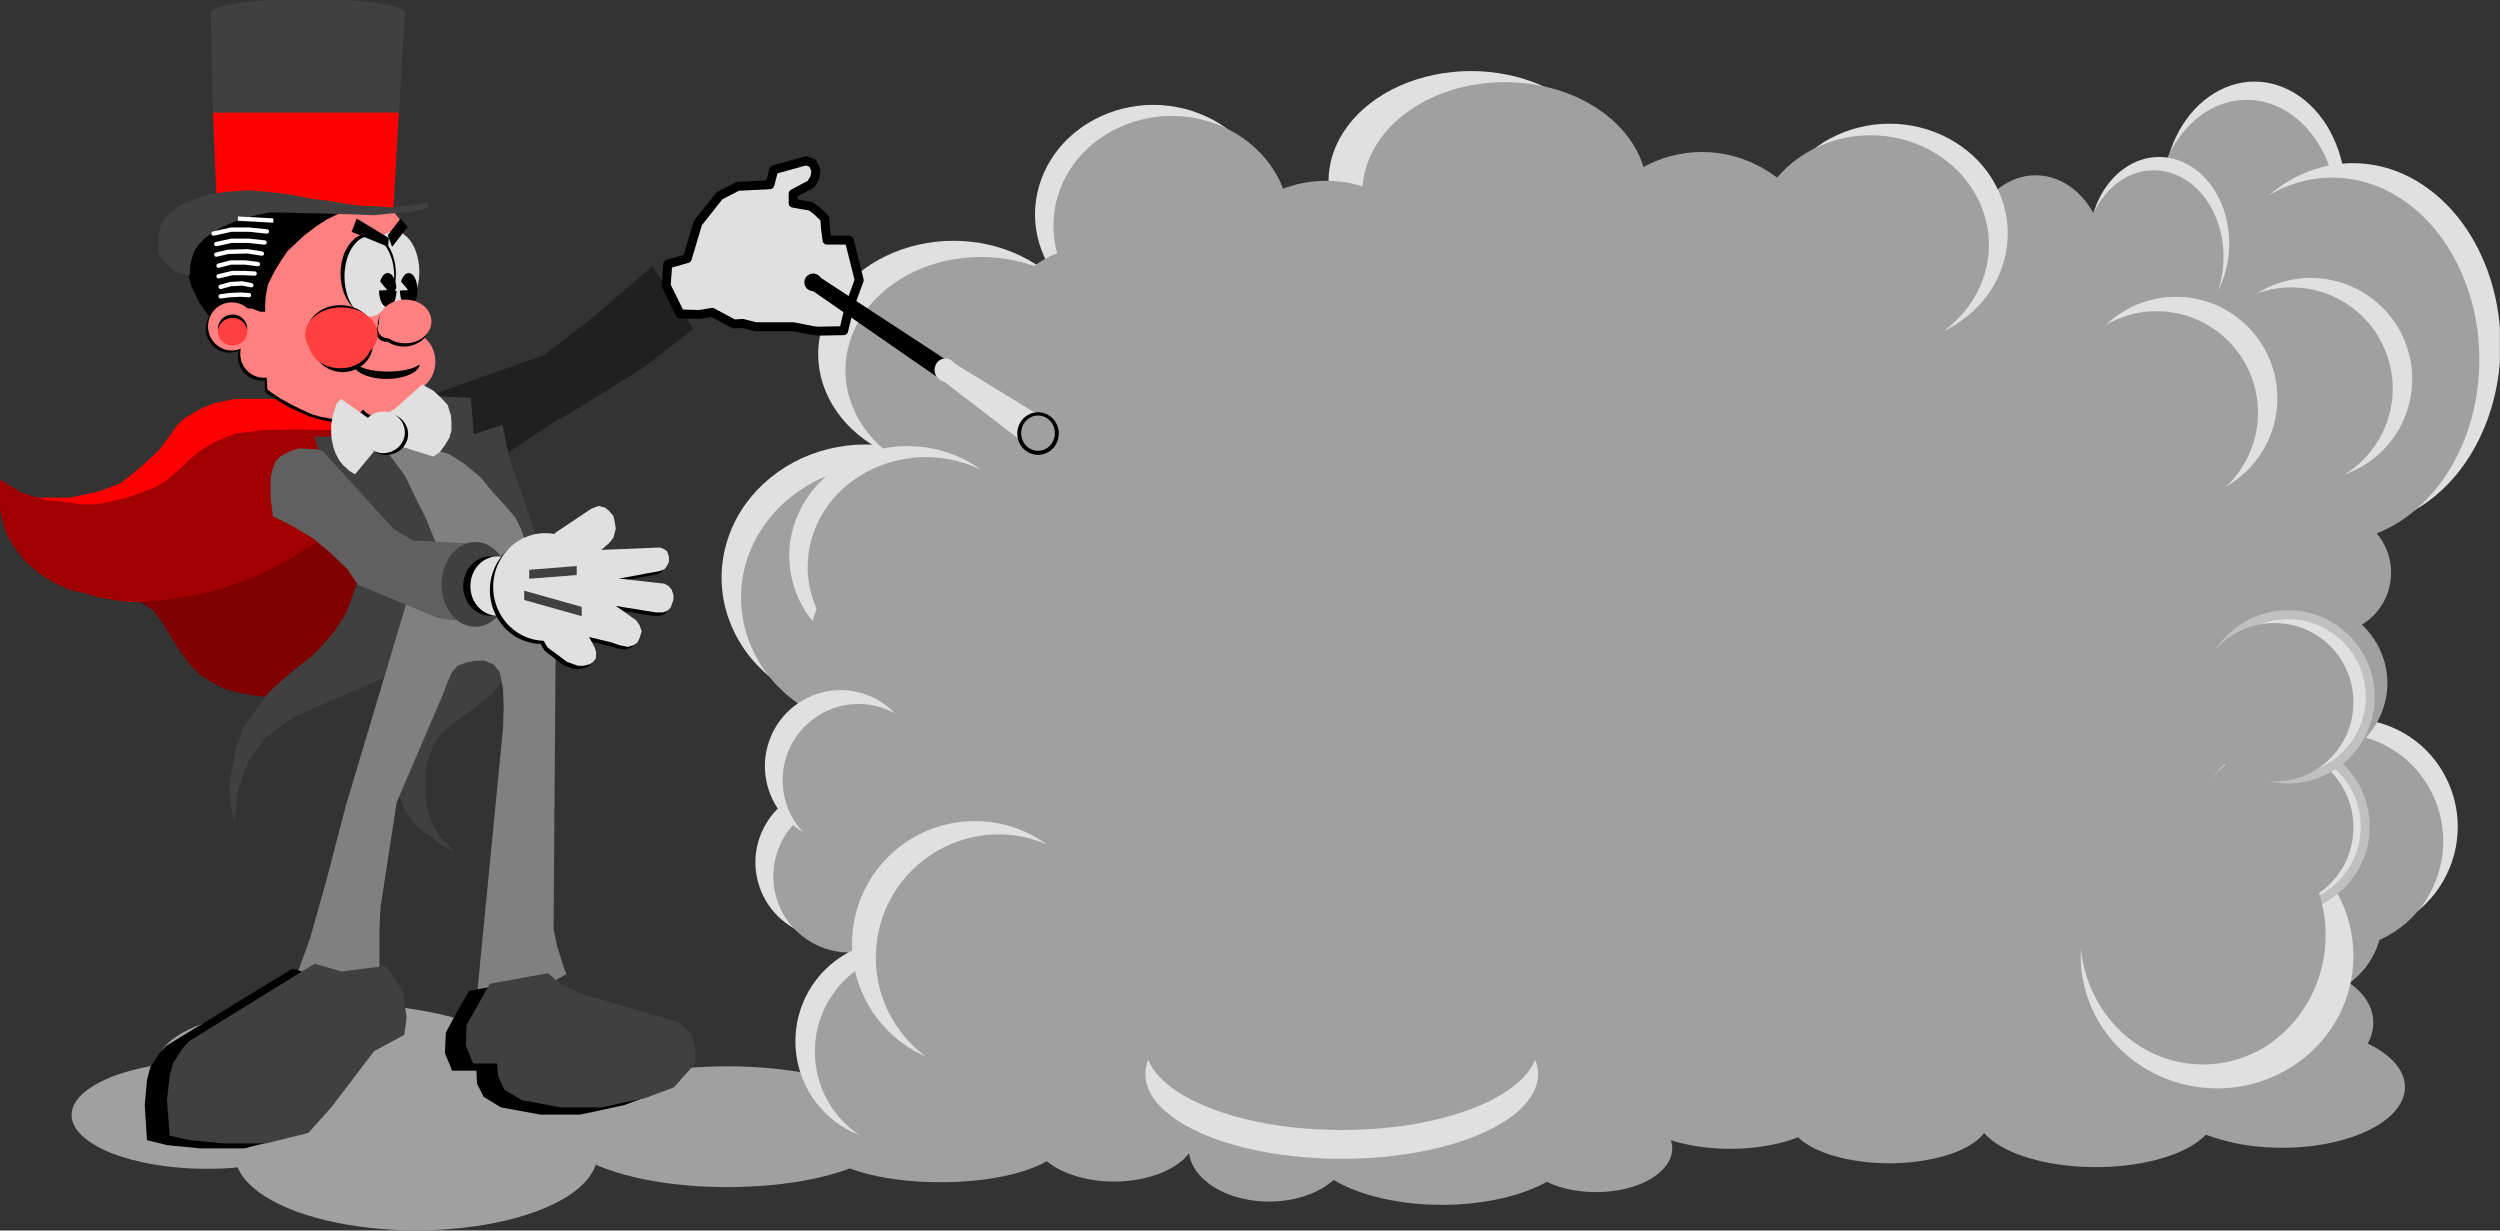 <?xml version="1.0" encoding="UTF-8" standalone="no"?>
<svg
   xmlns:ooo="http://xml.openoffice.org/svg/export"
   xmlns:dc="http://purl.org/dc/elements/1.1/"
   xmlns:cc="http://creativecommons.org/ns#"
   xmlns:rdf="http://www.w3.org/1999/02/22-rdf-syntax-ns#"
   xmlns:svg="http://www.w3.org/2000/svg"
   xmlns="http://www.w3.org/2000/svg"
   xmlns:sodipodi="http://sodipodi.sourceforge.net/DTD/sodipodi-0.dtd"
   xmlns:inkscape="http://www.inkscape.org/namespaces/inkscape"
   version="1.2"
   width="190mm"
   height="93.52mm"
   viewBox="0 0 19000 9352"
   preserveAspectRatio="xMidYMid"
   xml:space="preserve"
   id="svg386"
   sodipodi:docname="magic2.svg"
   style="fill-rule:evenodd;stroke-width:28.222;stroke-linejoin:round"
   inkscape:version="0.92.5 (2060ec1f9f, 2020-04-08)"><rect x="0" y="0" width="19000" height="9352" fill="#333333" stroke="none"/><sodipodi:namedview
   pagecolor="#ffffff"
   bordercolor="#666666"
   borderopacity="1"
   objecttolerance="10"
   gridtolerance="10"
   guidetolerance="10"
   inkscape:pageopacity="0"
   inkscape:pageshadow="2"
   inkscape:window-width="664"
   inkscape:window-height="487"
   id="namedview388"
   showgrid="false"
   inkscape:zoom="0.2102413"
   inkscape:cx="359.05512"
   inkscape:cy="176.73071"
   inkscape:window-x="0"
   inkscape:window-y="0"
   inkscape:window-maximized="0"
   inkscape:current-layer="svg386" />
 <defs
   class="ClipPathGroup"
   id="defs8">
  <clipPath
   id="presentation_clip_path"
   clipPathUnits="userSpaceOnUse">
   <rect
   x="0"
   y="0"
   width="21000"
   height="29700"
   id="rect2" />
  </clipPath>
  <clipPath
   id="presentation_clip_path_shrink"
   clipPathUnits="userSpaceOnUse">
   <rect
   x="21"
   y="29"
   width="20958"
   height="29641"
   id="rect5" />
  </clipPath>
 </defs>
 <defs
   class="TextShapeIndex"
   id="defs12">
  <g
   ooo:slide="id1"
   ooo:id-list="id3"
   id="g10" />
 </defs>
 <defs
   class="EmbeddedBulletChars"
   id="defs44">
  <g
   id="bullet-char-template-57356"
   transform="matrix(4.8828125e-4,0,0,-4.8828125e-4,0,0)">
   <path
   d="M 580,1141 1163,571 580,0 -4,571 Z"
   id="path14"
   inkscape:connector-curvature="0" />
  </g>
  <g
   id="bullet-char-template-57354"
   transform="matrix(4.8828125e-4,0,0,-4.8828125e-4,0,0)">
   <path
   d="M 8,1128 H 1137 V 0 H 8 Z"
   id="path17"
   inkscape:connector-curvature="0" />
  </g>
  <g
   id="bullet-char-template-10146"
   transform="matrix(4.8828125e-4,0,0,-4.8828125e-4,0,0)">
   <path
   d="M 174,0 602,739 174,1481 1456,739 Z M 1358,739 309,1346 659,739 Z"
   id="path20"
   inkscape:connector-curvature="0" />
  </g>
  <g
   id="bullet-char-template-10132"
   transform="matrix(4.8828125e-4,0,0,-4.8828125e-4,0,0)">
   <path
   d="M 2015,739 1276,0 H 717 l 543,543 H 174 v 393 h 1086 l -543,545 h 557 z"
   id="path23"
   inkscape:connector-curvature="0" />
  </g>
  <g
   id="bullet-char-template-10007"
   transform="matrix(4.8828125e-4,0,0,-4.8828125e-4,0,0)">
   <path
   d="m 0,-2 c -7,16 -16,29 -25,39 l 381,530 c -94,256 -141,385 -141,387 0,25 13,38 40,38 9,0 21,-2 34,-5 21,4 42,12 65,25 l 27,-13 111,-251 280,301 64,-25 24,25 c 21,-10 41,-24 62,-43 C 886,937 835,863 770,784 769,783 710,716 594,584 L 774,223 c 0,-27 -21,-55 -63,-84 l 16,-20 C 717,90 699,76 672,76 641,76 570,178 457,381 L 164,-76 c -22,-34 -53,-51 -92,-51 -42,0 -63,17 -64,51 -7,9 -10,24 -10,44 0,9 1,19 2,30 z"
   id="path26"
   inkscape:connector-curvature="0" />
  </g>
  <g
   id="bullet-char-template-10004"
   transform="matrix(4.8828125e-4,0,0,-4.8828125e-4,0,0)">
   <path
   d="M 285,-33 C 182,-33 111,30 74,156 52,228 41,333 41,471 c 0,78 14,145 41,201 34,71 87,106 158,106 53,0 88,-31 106,-94 l 23,-176 c 8,-64 28,-97 59,-98 l 735,706 c 11,11 33,17 66,17 42,0 63,-15 63,-46 V 965 c 0,-36 -10,-64 -30,-84 L 442,47 C 390,-6 338,-33 285,-33 Z"
   id="path29"
   inkscape:connector-curvature="0" />
  </g>
  <g
   id="bullet-char-template-9679"
   transform="matrix(4.8828125e-4,0,0,-4.8828125e-4,0,0)">
   <path
   d="M 813,0 C 632,0 489,54 383,161 276,268 223,411 223,592 c 0,181 53,324 160,431 106,107 249,161 430,161 179,0 323,-54 432,-161 108,-107 162,-251 162,-431 0,-180 -54,-324 -162,-431 C 1136,54 992,0 813,0 Z"
   id="path32"
   inkscape:connector-curvature="0" />
  </g>
  <g
   id="bullet-char-template-8226"
   transform="matrix(4.8828125e-4,0,0,-4.8828125e-4,0,0)">
   <path
   d="m 346,457 c -73,0 -137,26 -191,78 -54,51 -81,114 -81,188 0,73 27,136 81,188 54,52 118,78 191,78 73,0 134,-26 185,-79 51,-51 77,-114 77,-187 0,-75 -25,-137 -76,-188 -50,-52 -112,-78 -186,-78 z"
   id="path35"
   inkscape:connector-curvature="0" />
  </g>
  <g
   id="bullet-char-template-8211"
   transform="matrix(4.8828125e-4,0,0,-4.8828125e-4,0,0)">
   <path
   d="M -4,459 H 1135 V 606 H -4 Z"
   id="path38"
   inkscape:connector-curvature="0" />
  </g>
  <g
   id="bullet-char-template-61548"
   transform="matrix(4.8828125e-4,0,0,-4.8828125e-4,0,0)">
   <path
   d="m 173,740 c 0,163 58,303 173,419 116,115 255,173 419,173 163,0 302,-58 418,-173 116,-116 174,-256 174,-419 0,-163 -58,-303 -174,-418 C 1067,206 928,148 765,148 601,148 462,206 346,322 231,437 173,577 173,740 Z"
   id="path41"
   inkscape:connector-curvature="0" />
  </g>
 </defs>
 <g
   id="g49"
   transform="translate(-1000,-10174)">
  <g
   id="id2"
   class="Master_Slide">
   <g
   id="bg-id2"
   class="Background" />
   <g
   id="bo-id2"
   class="BackgroundObjects" />
  </g>
 </g>
 <g
   class="SlideGroup"
   id="g384"
   transform="translate(-1000,-10174)">
  <g
   id="g382">
   <g
   id="container-id1">
    <g
   id="id1"
   class="Slide"
   clip-path="url(#presentation_clip_path)">
     <g
   class="Page"
   id="g378">
      <g
   class="Graphic"
   id="g376">
       <g
   id="id3">
        <rect
   class="BoundingBox"
   x="1000"
   y="10174"
   width="19000"
   height="9352"
   id="rect51"
   style="fill:none;stroke:none" />
        <defs
   id="defs56">
         <clipPath
   id="clip_path_1"
   clipPathUnits="userSpaceOnUse">
          <path
   d="m 1000,10174 h 18999 v 9351 H 1000 Z"
   id="path53"
   inkscape:connector-curvature="0" />
         </clipPath>
        </defs>
        <g
   clip-path="url(#clip_path_1)"
   id="g232">
         <path
   d="m 19679,16458 c 0,143 -38,285 -109,409 -71,125 -173,228 -297,300 -123,72 -263,110 -405,110 -143,0 -282,-38 -406,-110 -123,-72 -225,-175 -296,-300 -72,-124 -109,-266 -109,-409 0,-144 37,-286 109,-410 71,-125 173,-228 296,-300 124,-72 263,-110 406,-110 142,0 282,38 405,110 124,72 226,175 297,300 71,124 109,266 109,410 z"
   id="path58"
   inkscape:connector-curvature="0"
   style="fill:#e0e0e0;stroke:none" />
         <path
   d="m 19569,16567 c 0,144 -38,286 -109,410 -71,125 -173,228 -297,300 -123,72 -263,110 -405,110 -142,0 -282,-38 -406,-110 -123,-72 -225,-175 -296,-300 -72,-124 -109,-266 -109,-410 0,-143 37,-285 109,-409 71,-125 173,-228 296,-300 124,-72 264,-110 406,-110 142,0 282,38 405,110 124,72 226,175 297,300 71,124 109,266 109,409 z"
   id="path60"
   inkscape:connector-curvature="0"
   style="fill:#a0a0a0;stroke:none" />
         <path
   d="m 8676,14563 c 0,178 -51,352 -147,506 -96,154 -234,282 -401,370 -167,89 -356,136 -548,136 -192,0 -381,-47 -548,-136 -166,-88 -305,-216 -401,-370 -96,-154 -147,-328 -147,-506 0,-177 51,-352 147,-506 96,-153 235,-281 401,-370 167,-89 356,-135 548,-135 192,0 381,46 548,135 167,89 305,217 401,370 96,154 147,329 147,506 z"
   id="path62"
   inkscape:connector-curvature="0"
   style="fill:#e0e0e0;stroke:none" />
         <path
   d="m 8824,14715 c 0,178 -51,352 -147,506 -96,154 -234,282 -401,370 -166,89 -355,136 -548,136 -192,0 -381,-47 -548,-136 -166,-88 -305,-216 -401,-370 -96,-154 -147,-328 -147,-506 0,-177 51,-352 147,-506 96,-153 235,-281 401,-370 167,-89 356,-135 548,-135 193,0 382,46 548,135 167,89 305,217 401,370 96,154 147,329 147,506 z"
   id="path64"
   inkscape:connector-curvature="0"
   style="fill:#a0a0a0;stroke:none" />
         <path
   d="m 9274,12866 c 0,151 -47,300 -138,431 -90,131 -220,239 -376,315 -156,76 -333,115 -514,115 -180,0 -357,-39 -514,-115 -156,-76 -286,-184 -376,-315 -90,-131 -138,-280 -138,-431 0,-151 48,-300 138,-431 90,-131 220,-240 376,-315 157,-76 334,-116 514,-116 181,0 358,40 514,116 156,75 286,184 376,315 91,131 138,280 138,431 z"
   id="path66"
   inkscape:connector-curvature="0"
   style="fill:#e0e0e0;stroke:none" />
         <path
   d="m 9485,12988 c 0,151 -47,300 -138,431 -90,131 -220,240 -377,315 -156,76 -334,116 -515,116 -181,0 -358,-40 -515,-116 -157,-75 -287,-184 -377,-315 -91,-131 -138,-280 -138,-431 0,-151 47,-300 138,-431 90,-131 220,-239 377,-315 157,-76 334,-115 515,-115 181,0 359,39 515,115 157,76 287,184 377,315 91,131 138,280 138,431 z"
   id="path68"
   inkscape:connector-curvature="0"
   style="fill:#a0a0a0;stroke:none" />
         <path
   d="m 8797,14398 c 0,147 -41,291 -120,418 -79,126 -193,232 -329,305 -137,73 -292,112 -450,112 -158,0 -313,-39 -450,-112 -137,-73 -250,-179 -329,-305 -79,-127 -121,-271 -121,-418 0,-146 42,-290 121,-417 79,-127 192,-232 329,-305 137,-73 292,-112 450,-112 158,0 313,39 450,112 136,73 250,178 329,305 79,127 120,271 120,417 z"
   id="path70"
   inkscape:connector-curvature="0"
   style="fill:#e0e0e0;stroke:none" />
         <path
   d="m 8937,14482 c 0,147 -42,291 -121,418 -79,127 -192,232 -329,305 -137,73 -292,112 -450,112 -157,0 -313,-39 -449,-112 -137,-73 -251,-178 -329,-305 -79,-127 -121,-271 -121,-418 0,-146 42,-290 121,-417 78,-127 192,-232 329,-305 136,-73 292,-112 449,-112 158,0 313,39 450,112 137,73 250,178 329,305 79,127 121,271 121,417 z"
   id="path72"
   inkscape:connector-curvature="0"
   style="fill:#a0a0a0;stroke:none" />
         <path
   d="m 3605,18648 c 0,72 -48,142 -139,204 -90,63 -220,114 -377,150 -156,36 -334,55 -515,55 -181,0 -358,-19 -515,-55 -157,-36 -287,-87 -377,-150 -91,-62 -138,-132 -138,-204 0,-72 47,-142 138,-204 90,-62 220,-114 377,-150 157,-36 334,-54 515,-54 181,0 359,18 515,54 157,36 287,88 377,150 91,62 139,132 139,204 z"
   id="path74"
   inkscape:connector-curvature="0"
   style="fill:#a0a0a0;stroke:none" />
         <path
   d="m 5539,18950 c 0,101 -64,200 -184,288 -121,87 -295,160 -504,210 -209,50 -446,77 -688,77 -241,0 -479,-27 -688,-77 -209,-50 -383,-123 -503,-210 -121,-88 -185,-187 -185,-288 0,-101 64,-200 185,-287 120,-88 294,-160 503,-211 209,-50 447,-77 688,-77 242,0 479,27 688,77 209,51 383,123 504,211 120,87 184,186 184,287 z"
   id="path76"
   inkscape:connector-curvature="0"
   style="fill:#a0a0a0;stroke:none" />
         <path
   d="m 4923,18244 c 0,77 -62,154 -182,221 -119,67 -290,123 -497,162 -207,38 -441,59 -680,59 -238,0 -473,-21 -679,-59 -207,-39 -378,-95 -498,-162 -119,-67 -182,-144 -182,-221 0,-78 63,-154 182,-221 120,-67 291,-123 498,-162 206,-39 441,-59 679,-59 239,0 473,20 680,59 207,39 378,95 497,162 120,67 182,143 182,221 z"
   id="path78"
   inkscape:connector-curvature="0"
   style="fill:#a0a0a0;stroke:none" />
         <path
   d="m 7816,18737 c 0,81 -60,160 -173,230 -113,69 -275,127 -471,168 -196,40 -418,61 -644,61 -226,0 -448,-21 -643,-61 -196,-41 -359,-99 -472,-168 -113,-70 -172,-149 -172,-230 0,-81 59,-160 172,-230 113,-69 276,-127 472,-168 195,-40 417,-61 643,-61 226,0 448,21 644,61 196,41 358,99 471,168 113,70 173,149 173,230 z"
   id="path80"
   inkscape:connector-curvature="0"
   style="fill:#a0a0a0;stroke:none" />
         <path
   d="m 8424,13113 76,2453 -1135,621 1097,2635 h 4653 l 1097,-439 1724,220 1977,-148 658,-4718 -1206,-1649 -8060,-110 z"
   id="path82"
   inkscape:connector-curvature="0"
   style="fill:#a0a0a0;stroke:none" />
         <path
   d="m 18827,11650 c 0,150 -32,297 -93,427 -60,130 -148,238 -253,313 -106,76 -225,115 -347,115 -121,0 -241,-39 -346,-115 -106,-75 -193,-183 -254,-313 -61,-130 -93,-277 -93,-427 0,-150 32,-298 93,-428 61,-130 148,-238 254,-313 105,-75 225,-115 346,-115 122,0 241,40 347,115 105,75 193,183 253,313 61,130 93,278 93,428 z"
   id="path84"
   inkscape:connector-curvature="0"
   style="fill:#e0e0e0;stroke:none" />
         <path
   d="m 18763,11788 c 0,150 -32,298 -92,428 -61,130 -147,238 -252,313 -105,75 -224,115 -344,115 -121,0 -240,-40 -345,-115 -104,-75 -191,-183 -252,-313 -60,-130 -92,-278 -92,-428 0,-150 32,-297 92,-427 61,-130 148,-238 252,-314 105,-75 224,-114 345,-114 120,0 239,39 344,114 105,76 191,184 252,314 60,130 92,277 92,427 z"
   id="path86"
   inkscape:connector-curvature="0"
   style="fill:#a0a0a0;stroke:none" />
         <path
   d="m 20004,12796 c 0,243 -52,481 -151,691 -98,210 -240,385 -411,506 -170,122 -364,186 -561,186 -197,0 -391,-64 -562,-186 -171,-121 -312,-296 -411,-506 -98,-210 -150,-448 -150,-691 0,-243 52,-481 150,-691 99,-210 240,-385 411,-506 171,-122 365,-185 562,-185 197,0 391,63 561,185 171,121 313,296 411,506 99,210 151,448 151,691 z"
   id="path88"
   inkscape:connector-curvature="0"
   style="fill:#e0e0e0;stroke:none" />
         <path
   d="m 19843,12908 c 0,243 -51,482 -150,692 -98,211 -239,385 -409,507 -170,121 -363,185 -560,185 -196,0 -389,-64 -559,-185 -170,-122 -311,-296 -409,-507 -99,-210 -150,-449 -150,-692 0,-243 51,-482 150,-692 98,-211 239,-386 409,-507 170,-122 363,-185 559,-185 197,0 390,63 560,185 170,121 311,296 409,507 99,210 150,449 150,692 z"
   id="path90"
   inkscape:connector-curvature="0"
   style="fill:#a0a0a0;stroke:none" />
         <path
   d="m 19172,14526 c 0,81 -20,159 -60,229 -39,69 -96,127 -164,167 -68,40 -145,61 -224,61 -79,0 -156,-21 -224,-61 -68,-40 -125,-98 -164,-167 -40,-70 -60,-148 -60,-229 0,-80 20,-159 60,-228 39,-69 96,-127 164,-167 68,-40 145,-61 224,-61 79,0 156,21 224,61 68,40 125,98 164,167 40,69 60,148 60,228 z"
   id="path92"
   inkscape:connector-curvature="0"
   style="fill:#a0a0a0;stroke:none" />
         <path
   d="m 19144,15366 c 0,106 -28,210 -81,302 -53,92 -128,169 -220,222 -91,53 -194,81 -300,81 -105,0 -209,-28 -300,-81 -91,-53 -167,-130 -219,-222 -53,-92 -81,-196 -81,-302 0,-106 28,-210 81,-302 52,-92 128,-168 219,-221 91,-53 195,-81 300,-81 106,0 209,28 300,81 92,53 167,129 220,221 53,92 81,196 81,302 z"
   id="path94"
   inkscape:connector-curvature="0"
   style="fill:#a0a0a0;stroke:none" />
         <path
   d="m 13001,18838 c 0,87 -48,172 -140,247 -91,75 -223,137 -382,180 -158,43 -338,66 -521,66 -183,0 -363,-23 -521,-66 -159,-43 -291,-105 -382,-180 -92,-75 -140,-160 -140,-247 0,-86 48,-171 140,-246 91,-75 223,-137 382,-180 158,-44 338,-66 521,-66 183,0 363,22 521,66 159,43 291,105 382,180 92,75 140,160 140,246 z"
   id="path96"
   inkscape:connector-curvature="0"
   style="fill:#a0a0a0;stroke:none" />
         <path
   d="m 11256,18902 c 0,71 -29,141 -82,202 -54,61 -131,112 -224,148 -93,35 -198,54 -305,54 -107,0 -213,-19 -306,-54 -92,-36 -170,-87 -223,-148 -54,-61 -82,-131 -82,-202 0,-71 28,-141 82,-202 53,-62 131,-113 223,-148 93,-36 199,-54 306,-54 107,0 212,18 305,54 93,35 170,86 224,148 53,61 82,131 82,202 z"
   id="path98"
   inkscape:connector-curvature="0"
   style="fill:#a0a0a0;stroke:none" />
         <path
   d="m 13709,18902 c 0,58 -27,116 -78,166 -50,51 -124,93 -212,122 -88,29 -188,44 -289,44 -102,0 -202,-15 -290,-44 -88,-29 -161,-71 -212,-122 -51,-50 -77,-108 -77,-166 0,-59 26,-116 77,-166 51,-51 124,-93 212,-122 88,-29 188,-45 290,-45 101,0 201,16 289,45 88,29 162,71 212,122 51,50 78,107 78,166 z"
   id="path100"
   inkscape:connector-curvature="0"
   style="fill:#a0a0a0;stroke:none" />
         <path
   d="m 10092,18788 c 0,64 -29,127 -83,183 -55,56 -134,102 -229,134 -96,32 -203,49 -313,49 -110,0 -218,-17 -313,-49 -95,-32 -174,-78 -229,-134 -55,-56 -84,-119 -84,-183 0,-65 29,-128 84,-184 55,-55 134,-102 229,-134 95,-32 203,-49 313,-49 110,0 217,17 313,49 95,32 174,79 229,134 54,56 83,119 83,184 z"
   id="path102"
   inkscape:connector-curvature="0"
   style="fill:#a0a0a0;stroke:none" />
         <path
   d="m 8688,15100 c 0,135 -35,268 -103,385 -68,117 -165,214 -282,281 -117,68 -250,103 -386,103 -135,0 -268,-35 -385,-103 -117,-67 -214,-164 -282,-281 -68,-117 -103,-250 -103,-385 0,-135 35,-267 103,-384 68,-117 165,-214 282,-282 117,-67 250,-103 385,-103 136,0 269,36 386,103 117,68 214,165 282,282 68,117 103,249 103,384 z"
   id="path104"
   inkscape:connector-curvature="0"
   style="fill:#a0a0a0;stroke:none" />
         <path
   d="m 8869,15248 c 0,135 -36,267 -103,384 -68,117 -165,214 -282,281 -118,68 -251,103 -386,103 -135,0 -268,-35 -385,-103 -117,-67 -215,-164 -282,-281 -68,-117 -104,-249 -104,-384 0,-135 36,-268 104,-385 67,-117 165,-214 282,-281 117,-68 250,-103 385,-103 135,0 268,35 386,103 117,67 214,164 282,281 67,117 103,250 103,385 z"
   id="path106"
   inkscape:connector-curvature="0"
   style="fill:#a0a0a0;stroke:none" />
         <path
   d="m 10665,11804 c 0,146 -42,289 -121,416 -79,126 -192,231 -329,304 -137,74 -292,112 -450,112 -157,0 -313,-38 -449,-112 -137,-73 -250,-178 -329,-304 -79,-127 -121,-270 -121,-416 0,-147 42,-290 121,-417 79,-126 192,-231 329,-304 136,-73 292,-112 449,-112 158,0 313,39 450,112 137,73 250,178 329,304 79,127 121,270 121,417 z"
   id="path108"
   inkscape:connector-curvature="0"
   style="fill:#e0e0e0;stroke:none" />
         <path
   d="m 10804,11890 c 0,146 -41,290 -120,417 -79,127 -193,232 -329,305 -137,73 -292,112 -450,112 -158,0 -313,-39 -450,-112 -136,-73 -250,-178 -329,-305 -79,-127 -120,-271 -120,-417 0,-147 41,-291 120,-418 79,-126 193,-232 329,-305 137,-73 292,-112 450,-112 158,0 313,39 450,112 136,73 250,179 329,305 79,127 120,271 120,418 z"
   id="path110"
   inkscape:connector-curvature="0"
   style="fill:#a0a0a0;stroke:none" />
         <path
   d="m 13263,11550 c 0,147 -50,291 -145,418 -95,128 -232,233 -397,307 -164,73 -351,112 -541,112 -190,0 -377,-39 -542,-112 -164,-74 -301,-179 -396,-307 -95,-127 -145,-271 -145,-418 0,-147 50,-291 145,-418 95,-127 232,-233 396,-306 165,-73 352,-112 542,-112 190,0 377,39 541,112 165,73 302,179 397,306 95,127 145,271 145,418 z"
   id="path112"
   inkscape:connector-curvature="0"
   style="fill:#e0e0e0;stroke:none" />
         <path
   d="m 13520,11637 c 0,147 -50,292 -145,419 -95,128 -232,233 -397,307 -164,74 -351,112 -541,112 -190,0 -377,-38 -542,-112 -164,-74 -301,-179 -396,-307 -95,-127 -145,-272 -145,-419 0,-147 50,-292 145,-420 95,-127 232,-233 396,-307 165,-73 352,-112 542,-112 190,0 377,39 541,112 165,74 302,180 397,307 95,128 145,273 145,420 z"
   id="path114"
   inkscape:connector-curvature="0"
   style="fill:#a0a0a0;stroke:none" />
         <path
   d="m 7887,16728 c 0,101 -26,200 -76,287 -51,88 -123,160 -210,211 -87,50 -186,77 -287,77 -100,0 -199,-27 -286,-77 -87,-51 -160,-123 -210,-211 -50,-87 -77,-186 -77,-287 0,-101 27,-200 77,-287 50,-88 123,-160 210,-211 87,-50 186,-77 286,-77 101,0 200,27 287,77 87,51 159,123 210,211 50,87 76,186 76,287 z"
   id="path116"
   inkscape:connector-curvature="0"
   style="fill:#e0e0e0;stroke:none" />
         <path
   d="m 8032,16834 c 0,101 -27,201 -78,289 -50,88 -123,161 -211,212 -88,51 -187,78 -289,78 -101,0 -201,-27 -288,-78 -88,-51 -161,-124 -212,-212 -50,-88 -77,-188 -77,-289 0,-102 27,-202 77,-290 51,-88 124,-161 212,-212 87,-51 187,-78 288,-78 102,0 201,27 289,78 88,51 161,124 211,212 51,88 78,188 78,290 z"
   id="path118"
   inkscape:connector-curvature="0"
   style="fill:#a0a0a0;stroke:none" />
         <path
   d="m 7963,15996 c 0,102 -27,201 -77,289 -51,88 -123,161 -211,211 -87,51 -186,78 -287,78 -101,0 -200,-27 -287,-78 -88,-50 -160,-123 -211,-211 -50,-88 -77,-187 -77,-289 0,-101 27,-200 77,-288 51,-88 123,-161 211,-212 87,-50 186,-77 287,-77 101,0 200,27 287,77 88,51 160,124 211,212 50,88 77,187 77,288 z"
   id="path120"
   inkscape:connector-curvature="0"
   style="fill:#e0e0e0;stroke:none" />
         <path
   d="m 8102,16103 c 0,102 -26,202 -77,290 -51,88 -123,161 -211,212 -88,51 -188,78 -289,78 -101,0 -201,-27 -289,-78 -87,-51 -160,-124 -211,-212 -51,-88 -77,-188 -77,-290 0,-101 26,-201 77,-289 51,-88 124,-161 211,-212 88,-51 188,-78 289,-78 101,0 201,27 289,78 88,51 160,124 211,212 51,88 77,188 77,289 z"
   id="path122"
   inkscape:connector-curvature="0"
   style="fill:#a0a0a0;stroke:none" />
         <path
   d="m 10328,12959 c 0,163 -43,324 -125,466 -82,142 -199,260 -341,342 -142,82 -303,125 -467,125 -164,0 -325,-43 -467,-125 -141,-82 -259,-200 -341,-342 -82,-142 -125,-303 -125,-466 0,-164 43,-325 125,-467 82,-142 200,-260 341,-342 142,-82 303,-125 467,-125 164,0 325,43 467,125 142,82 259,200 341,342 82,142 125,303 125,467 z"
   id="path124"
   inkscape:connector-curvature="0"
   style="fill:#a0a0a0;stroke:none" />
         <path
   d="m 12011,12482 c 0,163 -43,324 -125,466 -82,142 -200,260 -341,342 -142,82 -302,125 -466,125 -163,0 -324,-43 -466,-125 -141,-82 -259,-200 -340,-342 -82,-142 -125,-303 -125,-466 0,-164 43,-325 125,-467 81,-142 199,-260 340,-342 142,-82 303,-125 466,-125 164,0 324,43 466,125 141,82 259,200 341,342 82,142 125,303 125,467 z"
   id="path126"
   inkscape:connector-curvature="0"
   style="fill:#a0a0a0;stroke:none" />
         <path
   d="m 14868,12263 c 0,164 -43,325 -125,466 -82,142 -199,260 -341,342 -142,82 -303,125 -467,125 -164,0 -325,-43 -467,-125 -141,-82 -259,-200 -341,-342 -82,-141 -125,-302 -125,-466 0,-164 43,-325 125,-467 82,-142 200,-260 341,-341 142,-82 303,-126 467,-126 164,0 325,44 467,126 142,81 259,199 341,341 82,142 125,303 125,467 z"
   id="path128"
   inkscape:connector-curvature="0"
   style="fill:#a0a0a0;stroke:none" />
         <path
   d="m 9090,18828 c 0,58 -44,115 -126,166 -83,50 -202,92 -345,121 -143,29 -306,44 -471,44 -166,0 -328,-15 -471,-44 -143,-29 -262,-71 -345,-121 -83,-51 -126,-108 -126,-166 0,-58 43,-115 126,-165 83,-50 202,-92 345,-121 143,-29 305,-44 471,-44 165,0 328,15 471,44 143,29 262,71 345,121 82,50 126,107 126,165 z"
   id="path130"
   inkscape:connector-curvature="0"
   style="fill:#a0a0a0;stroke:none" />
         <path
   d="m 8554,18088 c 0,133 -35,265 -102,381 -66,116 -161,212 -276,279 -114,67 -244,102 -377,102 -132,0 -262,-35 -377,-102 -114,-67 -209,-163 -276,-279 -66,-116 -101,-248 -101,-381 0,-134 35,-266 101,-382 67,-116 162,-212 276,-279 115,-67 245,-102 377,-102 133,0 263,35 377,102 115,67 210,163 276,279 67,116 102,248 102,382 z"
   id="path132"
   inkscape:connector-curvature="0"
   style="fill:#e0e0e0;stroke:none" />
         <path
   d="m 8701,18166 c 0,133 -35,265 -101,380 -66,116 -162,212 -276,279 -115,67 -245,102 -377,102 -133,0 -263,-35 -377,-102 -115,-67 -210,-163 -276,-279 -67,-115 -101,-247 -101,-380 0,-134 34,-265 101,-380 66,-116 161,-212 276,-279 114,-67 244,-102 377,-102 132,0 262,35 377,102 114,67 210,163 276,279 66,115 101,246 101,380 z"
   id="path134"
   inkscape:connector-curvature="0"
   style="fill:#a0a0a0;stroke:none" />
         <path
   d="m 9342,17347 c 0,164 -43,325 -125,467 -82,142 -200,260 -342,342 -141,81 -302,125 -466,125 -164,0 -325,-44 -467,-125 -142,-82 -260,-200 -342,-342 -81,-142 -125,-303 -125,-467 0,-163 44,-324 125,-466 82,-142 200,-260 342,-342 142,-82 303,-125 467,-125 164,0 325,43 466,125 142,82 260,200 342,342 82,142 125,303 125,466 z"
   id="path136"
   inkscape:connector-curvature="0"
   style="fill:#e0e0e0;stroke:none" />
         <path
   d="m 9523,17451 c 0,164 -43,326 -125,468 -82,142 -200,260 -342,342 -142,82 -303,126 -467,126 -163,0 -324,-44 -466,-126 -142,-82 -260,-200 -342,-342 -82,-142 -125,-304 -125,-468 0,-164 43,-326 125,-468 82,-142 200,-260 342,-342 142,-82 303,-126 466,-126 164,0 325,44 467,126 142,82 260,200 342,342 82,142 125,304 125,468 z"
   id="path138"
   inkscape:connector-curvature="0"
   style="fill:#a0a0a0;stroke:none" />
         <path
   d="m 12689,18337 c 0,113 -69,224 -200,322 -131,98 -319,179 -546,236 -227,56 -484,86 -746,86 -262,0 -519,-30 -746,-86 -227,-57 -415,-138 -546,-236 -131,-98 -200,-209 -200,-322 0,-114 69,-225 200,-323 131,-98 319,-179 546,-236 227,-56 484,-86 746,-86 262,0 519,30 746,86 227,57 415,138 546,236 131,98 200,209 200,323 z"
   id="path140"
   inkscape:connector-curvature="0"
   style="fill:#e0e0e0;stroke:none" />
         <path
   d="m 12689,18118 c 0,113 -69,224 -200,322 -131,98 -319,179 -546,236 -227,57 -484,86 -746,86 -262,0 -519,-29 -746,-86 -227,-57 -415,-138 -546,-236 -131,-98 -200,-209 -200,-322 0,-113 69,-225 200,-323 131,-98 319,-179 546,-236 227,-56 484,-86 746,-86 262,0 519,30 746,86 227,57 415,138 546,236 131,98 200,210 200,323 z"
   id="path142"
   inkscape:connector-curvature="0"
   style="fill:#a0a0a0;stroke:none" />
         <path
   d="m 14910,18572 c 0,59 -35,116 -101,166 -67,51 -163,93 -279,122 -115,29 -246,45 -380,45 -133,0 -264,-16 -380,-45 -116,-29 -212,-71 -278,-122 -67,-50 -102,-107 -102,-166 0,-58 35,-116 102,-166 66,-51 162,-93 278,-122 116,-29 247,-44 380,-44 134,0 265,15 380,44 116,29 212,71 279,122 66,50 101,108 101,166 z"
   id="path144"
   inkscape:connector-curvature="0"
   style="fill:#a0a0a0;stroke:none" />
         <path
   d="m 16117,18682 c 0,58 -35,116 -102,166 -67,51 -162,93 -278,122 -115,29 -246,45 -379,45 -133,0 -264,-16 -379,-45 -115,-29 -211,-71 -278,-122 -66,-50 -101,-108 -101,-166 0,-58 35,-116 101,-166 67,-51 163,-93 278,-122 115,-29 246,-45 379,-45 133,0 264,16 379,45 116,29 211,71 278,122 67,50 102,108 102,166 z"
   id="path146"
   inkscape:connector-curvature="0"
   style="fill:#a0a0a0;stroke:none" />
         <path
   d="m 17836,18642 c 0,71 -42,140 -122,201 -79,61 -194,112 -332,147 -138,36 -295,54 -454,54 -159,0 -316,-18 -454,-54 -138,-35 -253,-86 -332,-147 -80,-61 -122,-130 -122,-201 0,-71 42,-140 122,-201 79,-61 194,-112 332,-148 138,-35 295,-53 454,-53 159,0 316,18 454,53 138,36 253,87 332,148 80,61 122,130 122,201 z"
   id="path148"
   inkscape:connector-curvature="0"
   style="fill:#a0a0a0;stroke:none" />
         <path
   d="m 19278,18436 c 0,81 -43,160 -125,231 -82,70 -199,128 -341,168 -142,41 -303,62 -467,62 -164,0 -325,-21 -467,-62 -142,-40 -259,-98 -341,-168 -82,-71 -125,-150 -125,-231 0,-81 43,-161 125,-231 82,-70 199,-128 341,-168 142,-41 303,-62 467,-62 164,0 325,21 467,62 142,40 259,98 341,168 82,70 125,150 125,231 z"
   id="path150"
   inkscape:connector-curvature="0"
   style="fill:#a0a0a0;stroke:none" />
         <path
   d="m 19037,17947 c 0,71 -24,140 -72,201 -47,61 -115,112 -197,148 -82,35 -175,53 -270,53 -94,0 -187,-18 -269,-53 -82,-36 -150,-87 -197,-148 -48,-61 -73,-130 -73,-201 0,-71 25,-140 73,-201 47,-61 115,-112 197,-147 82,-36 175,-54 269,-54 95,0 188,18 270,54 82,35 150,86 197,147 48,61 72,130 72,201 z"
   id="path152"
   inkscape:connector-curvature="0"
   style="fill:#a0a0a0;stroke:none" />
         <path
   d="m 19105,17156 c 0,106 -27,210 -80,301 -53,92 -129,168 -220,221 -91,53 -195,81 -300,81 -105,0 -209,-28 -300,-81 -91,-53 -167,-129 -220,-221 -52,-91 -80,-195 -80,-301 0,-106 28,-210 80,-301 53,-92 129,-168 220,-221 91,-53 195,-80 300,-80 105,0 209,27 300,80 91,53 167,129 220,221 53,91 80,195 80,301 z"
   id="path154"
   inkscape:connector-curvature="0"
   style="fill:#a0a0a0;stroke:none" />
         <path
   d="m 19333,13055 c 0,135 -36,268 -103,385 -68,116 -165,213 -283,281 -117,67 -250,103 -385,103 -135,0 -268,-36 -385,-103 -118,-68 -215,-165 -283,-281 -67,-117 -103,-250 -103,-385 0,-135 36,-267 103,-384 68,-117 165,-214 283,-282 117,-67 250,-103 385,-103 135,0 268,36 385,103 118,68 215,165 283,282 67,117 103,249 103,384 z"
   id="path156"
   inkscape:connector-curvature="0"
   style="fill:#e0e0e0;stroke:none" />
         <path
   d="m 19185,13127 c 0,135 -36,267 -104,384 -67,117 -165,214 -282,282 -117,67 -250,103 -385,103 -135,0 -268,-36 -386,-103 -117,-68 -214,-165 -282,-282 -67,-117 -103,-249 -103,-384 0,-135 36,-268 103,-385 68,-117 165,-214 282,-281 118,-68 251,-103 386,-103 135,0 268,35 385,103 117,67 215,164 282,281 68,117 104,250 104,385 z"
   id="path158"
   inkscape:connector-curvature="0"
   style="fill:#a0a0a0;stroke:none" />
         <path
   d="m 17942,12024 c 0,115 -24,228 -71,328 -47,100 -114,183 -195,241 -81,58 -173,88 -267,88 -93,0 -185,-30 -266,-88 -81,-58 -148,-141 -195,-241 -47,-100 -72,-213 -72,-328 0,-115 25,-229 72,-329 47,-100 114,-183 195,-240 81,-58 173,-88 266,-88 94,0 186,30 267,88 81,57 148,140 195,240 47,100 71,214 71,329 z"
   id="path160"
   inkscape:connector-curvature="0"
   style="fill:#e0e0e0;stroke:none" />
         <path
   d="m 17899,12125 c 0,115 -24,229 -71,329 -46,100 -113,183 -194,240 -81,58 -172,88 -265,88 -93,0 -185,-30 -266,-88 -80,-57 -147,-140 -194,-240 -46,-100 -71,-214 -71,-329 0,-115 25,-228 71,-328 47,-100 114,-183 194,-241 81,-58 173,-88 266,-88 93,0 184,30 265,88 81,58 148,141 194,241 47,100 71,213 71,328 z"
   id="path162"
   inkscape:connector-curvature="0"
   style="fill:#a0a0a0;stroke:none" />
         <path
   d="m 17002,12163 c 0,116 -25,229 -71,329 -47,100 -114,183 -195,240 -80,58 -172,88 -265,88 -93,0 -184,-30 -265,-88 -81,-57 -148,-140 -194,-240 -47,-100 -71,-213 -71,-329 0,-115 24,-228 71,-328 46,-100 113,-183 194,-241 81,-57 172,-88 265,-88 93,0 185,31 265,88 81,58 148,141 195,241 46,100 71,213 71,328 z"
   id="path164"
   inkscape:connector-curvature="0"
   style="fill:#a0a0a0;stroke:none" />
         <path
   d="m 16259,11949 c 0,146 -42,290 -120,417 -79,127 -193,232 -330,305 -136,74 -291,112 -449,112 -158,0 -313,-38 -450,-112 -137,-73 -250,-178 -329,-305 -79,-127 -121,-271 -121,-417 0,-147 42,-291 121,-417 79,-127 192,-233 329,-306 137,-73 292,-112 450,-112 158,0 313,39 449,112 137,73 251,179 330,306 78,126 120,270 120,417 z"
   id="path166"
   inkscape:connector-curvature="0"
   style="fill:#e0e0e0;stroke:none" />
         <path
   d="m 16116,12035 c 0,146 -42,290 -121,416 -79,127 -192,232 -329,305 -137,73 -292,111 -450,111 -158,0 -313,-38 -449,-111 -137,-73 -251,-178 -330,-305 -79,-126 -120,-270 -120,-416 0,-146 41,-290 120,-416 79,-127 193,-232 330,-305 136,-73 291,-112 449,-112 158,0 313,39 450,112 137,73 250,178 329,305 79,126 121,270 121,416 z"
   id="path168"
   inkscape:connector-curvature="0"
   style="fill:#a0a0a0;stroke:none" />
         <path
   d="m 3576,13442 1049,-55 334,700 198,442 -810,110 z"
   id="path170"
   inkscape:connector-curvature="0"
   style="fill:#808080;stroke:none" />
         <path
   d="m 4837,15323 -93,122 -59,46 -85,68 -152,109 -88,76 -42,55 -30,59 -37,93 -18,84 v 80 101 l 13,102 42,122 55,93 55,54 54,59 -105,-54 -67,-56 -101,-71 -47,-55 -51,-71 -24,-64 -72,-127 425,-1079 540,139 z"
   id="path172"
   inkscape:connector-curvature="0"
   style="fill:#404040;stroke:none" />
         <path
   d="m 2049,14736 119,80 72,98 63,108 71,110 67,89 72,76 80,54 110,56 110,33 126,21 131,13 919,-793 -447,-552 z"
   id="path174"
   inkscape:connector-curvature="0"
   style="fill:#800000;stroke:none" />
         <path
   d="m 1283,13956 h 244 l 127,-25 109,-26 152,-58 71,-56 93,-75 131,-122 72,-98 67,-93 43,-42 71,-45 76,-43 89,-34 155,-33 h 173 114 l 198,17 658,206 8,553 -2829,109 z"
   id="path176"
   inkscape:connector-curvature="0"
   style="fill:#ff0000;stroke:none" />
         <path
   d="m 3542,13442 -291,-4 -240,4 -219,25 -164,67 -110,68 -89,72 -55,58 -110,93 -75,47 -127,50 -97,34 -160,38 -80,13 h -46 -81 l -58,-13 -178,-17 -130,-37 -76,-26 -160,-97 v 67 84 64 l 16,72 21,84 35,80 54,85 67,84 81,71 67,51 81,47 109,50 127,29 96,30 161,26 72,8 h 126 l 92,-8 119,-18 109,-16 164,-34 123,-34 169,-63 168,-72 131,-71 88,-56 68,-42 147,-92 z"
   id="path178"
   inkscape:connector-curvature="0"
   style="fill:#a00000;stroke:none" />
         <path
   d="m 5958,12198 311,476 -287,224 -108,80 -536,333 -110,59 -577,383 -363,-581 848,-300 379,-294 z"
   id="path180"
   inkscape:connector-curvature="0"
   style="fill:#202020;stroke:none" />
         <path
   d="m 6851,11578 30,-114 245,-68 50,18 25,54 -8,56 -30,50 -135,72 v 72 l 135,24 51,39 55,54 4,68 12,96 h 169 l 76,304 -76,207 -42,177 -194,4 -38,-4 -152,-30 h -30 -63 -194 l -96,-25 -68,4 -164,-88 -97,16 -147,-4 -106,-215 12,-164 148,-42 81,-270 164,-207 139,-72 z"
   id="path182"
   inkscape:connector-curvature="0"
   style="fill:#e0e0e0;stroke:none" />
         <path
   d="m 6851,11578 30,-114 245,-68 50,18 25,54 -8,56 -30,50 -135,72 v 72 l 135,24 51,39 55,54 4,68 12,96 h 169 l 76,304 -76,207 -42,177 -194,4 -38,-4 -152,-30 h -30 -63 -194 l -96,-25 -68,4 -164,-88 -97,16 -147,-4 -106,-215 12,-164 148,-42 81,-270 164,-207 139,-72 z"
   id="path184"
   inkscape:connector-curvature="0"
   style="fill:none;stroke:#000000;stroke-width:68;stroke-linecap:round;stroke-linejoin:round" />
         <path
   d="m 7201,12261 999,654 -63,135 -999,-692 z"
   id="path186"
   inkscape:connector-curvature="0"
   style="fill:#000000;stroke:none" />
         <path
   d="m 7247,12320 c 0,11 -3,23 -9,33 -6,10 -14,19 -24,25 -11,5 -22,9 -34,9 -12,0 -23,-4 -33,-9 -11,-6 -19,-15 -25,-25 -6,-10 -9,-22 -9,-33 0,-12 3,-24 9,-34 6,-10 14,-18 25,-24 10,-6 21,-9 33,-9 12,0 23,3 34,9 10,6 18,14 24,24 6,10 9,22 9,34 z"
   id="path188"
   inkscape:connector-curvature="0"
   style="fill:#000000;stroke:none" />
         <path
   d="m 8226,12919 682,418 -156,180 -631,-484 z"
   id="path190"
   inkscape:connector-curvature="0"
   style="fill:#e0e0e0;stroke:none" />
         <path
   d="m 8267,12986 c 0,15 -4,30 -11,44 -7,13 -18,24 -30,32 -12,8 -27,12 -41,12 -14,0 -28,-4 -41,-12 -12,-8 -23,-19 -30,-32 -7,-14 -11,-29 -11,-44 0,-16 4,-31 11,-44 7,-14 18,-25 30,-32 13,-8 27,-12 41,-12 14,0 29,4 41,12 12,7 23,18 30,32 7,13 11,28 11,44 z"
   id="path192"
   inkscape:connector-curvature="0"
   style="fill:#e0e0e0;stroke:none" />
         <path
   d="m 9047,13469 c 0,28 -8,56 -21,81 -14,25 -34,45 -58,59 -24,14 -51,22 -79,22 -28,0 -55,-8 -79,-22 -24,-14 -44,-34 -58,-59 -13,-25 -21,-53 -21,-81 0,-29 8,-56 21,-81 14,-25 34,-45 58,-59 24,-15 51,-22 79,-22 28,0 55,7 79,22 24,14 44,34 58,59 13,25 21,52 21,81 z"
   id="path194"
   inkscape:connector-curvature="0"
   style="fill:#000000;stroke:none" />
         <path
   d="m 9017,13466 c 0,24 -6,47 -17,67 -11,21 -27,38 -47,49 -19,12 -42,18 -64,18 -22,0 -45,-6 -64,-18 -19,-11 -36,-28 -47,-49 -11,-20 -17,-43 -17,-67 0,-24 6,-47 17,-67 11,-20 28,-37 47,-49 19,-12 42,-18 64,-18 22,0 45,6 64,18 20,12 36,29 47,49 11,20 17,43 17,67 z"
   id="path196"
   inkscape:connector-curvature="0"
   style="fill:#a0a0a0;stroke:none" />
         <path
   d="m 4272,13185 307,12 21,278 219,-72 18,93 37,169 211,607 -80,51 -46,-131 -42,-84 -94,-110 -79,-84 -89,-110 -131,-109 -114,-72 -143,-38 z"
   id="path198"
   inkscape:connector-curvature="0"
   style="fill:#404040;stroke:none" />
         <path
   d="m 4928,14641 c 0,39 -9,78 -27,112 -18,34 -44,63 -75,83 -31,19 -66,30 -102,30 -36,0 -71,-11 -102,-30 -31,-20 -57,-49 -75,-83 -17,-34 -27,-73 -27,-112 0,-40 10,-79 27,-113 18,-34 44,-62 75,-82 31,-20 66,-30 102,-30 36,0 71,10 102,30 31,20 57,48 75,82 18,34 27,73 27,113 z"
   id="path200"
   inkscape:connector-curvature="0"
   style="fill:#400000;stroke:none" />
         <path
   d="m 3390,13492 h 422 l 126,110 72,97 63,84 47,93 46,97 71,139 47,118 38,93 -47,544 -38,110 -37,71 -59,72 -51,63 -59,68 -88,54 -77,42 -610,266 -72,42 -72,55 -97,71 -67,94 -56,79 -42,102 -37,118 -17,131 -13,121 -25,-108 -13,-110 v -89 l 13,-76 21,-110 17,-88 30,-67 16,-64 64,-92 72,-98 63,-88 66,-59 119,-105 147,-114 68,-71 97,-110 38,-56 54,-88 35,-89 37,-109 12,-22 z"
   id="path202"
   inkscape:connector-curvature="0"
   style="fill:#404040;stroke:none" />
         <path
   d="m 5225,14828 -18,2404 25,126 56,178 16,42 -261,147 -418,13 198,-2028 5,-169 -5,-130 -25,-131 -46,-55 -71,-30 h -64 l -72,13 -67,26 -42,46 -34,76 -42,110 -345,805 -123,797 -8,164 v 376 l -401,21 -219,-68 93,-257 121,-430 152,-582 464,-1551 z"
   id="path204"
   inkscape:connector-curvature="0"
   style="fill:#808080;stroke:none" />
         <path
   d="m 3968,11797 63,72 164,894 26,13 16,29 17,34 21,55 5,46 -5,75 -21,47 -33,42 -253,254 h -147 l -60,-30 -17,-26 -54,51 -110,38 -72,-12 -93,-21 -58,-18 -89,-38 -72,-33 -84,-51 -68,-42 -29,-25 -4,-85 -185,-539 341,-675 299,-55 z"
   id="path206"
   inkscape:connector-curvature="0"
   style="fill:#000000;stroke:none" />
         <path
   d="m 3166,12883 c 0,32 -8,64 -24,92 -16,27 -38,50 -66,67 -27,16 -58,24 -89,24 -31,0 -62,-8 -89,-24 -27,-17 -50,-40 -66,-67 -15,-28 -24,-60 -24,-92 0,-32 9,-64 24,-91 16,-28 39,-51 66,-67 27,-17 58,-25 89,-25 31,0 62,8 89,25 28,16 50,39 66,67 16,27 24,59 24,91 z"
   id="path208"
   inkscape:connector-curvature="0"
   style="fill:#000000;stroke:none" />
         <path
   d="m 2921,12673 c 0,32 -8,63 -24,91 -16,27 -38,50 -65,66 -27,16 -58,24 -90,24 -31,0 -62,-8 -89,-24 -27,-16 -50,-39 -65,-66 -16,-28 -24,-59 -24,-91 0,-31 8,-63 24,-90 15,-28 38,-50 65,-66 27,-16 58,-24 89,-24 32,0 63,8 90,24 27,16 49,38 65,66 16,27 24,59 24,90 z"
   id="path210"
   inkscape:connector-curvature="0"
   style="fill:#000000;stroke:none" />
         <path
   d="m 2862,12689 c 0,18 -5,37 -15,53 -10,16 -25,30 -42,39 -17,10 -37,15 -56,15 -20,0 -40,-5 -57,-15 -17,-9 -32,-23 -41,-39 -10,-16 -16,-35 -16,-53 0,-19 6,-38 16,-54 9,-16 24,-30 41,-39 17,-10 37,-14 57,-14 19,0 39,4 56,14 17,9 32,23 42,39 10,16 15,35 15,54 z"
   id="path212"
   inkscape:connector-curvature="0"
   style="fill:#000000;stroke:none" />
         <path
   d="m 2862,12714 c 0,19 -5,38 -15,54 -10,16 -25,30 -42,39 -17,9 -37,14 -56,14 -20,0 -40,-5 -57,-14 -17,-9 -32,-23 -41,-39 -10,-16 -16,-35 -16,-54 0,-18 6,-37 16,-53 9,-16 24,-30 41,-39 17,-10 37,-15 57,-15 19,0 39,5 56,15 17,9 32,23 42,39 10,16 15,35 15,53 z"
   id="path214"
   inkscape:connector-curvature="0"
   style="fill:#000000;stroke:none" />
         <path
   d="m 3989,11781 59,71 164,894 25,12 17,30 21,30 18,54 3,51 -3,76 -18,42 -38,42 -248,257 h -152 l -55,-29 -21,-25 -54,51 -110,33 -72,-12 -93,-18 -59,-17 -84,-37 -75,-38 -85,-46 -64,-43 -33,-25 -4,-84 -186,-540 342,-675 299,-54 z"
   id="path216"
   inkscape:connector-curvature="0"
   style="fill:#ff8080;stroke:none" />
         <path
   d="m 3584,11793 -97,47 -84,54 -89,68 -63,58 -67,64 -51,76 -47,76 -50,101 -16,84 -5,68 v 54 h -37 l -56,-21 -21,-4 h -33 l -279,60 -33,-47 -43,-59 -29,-63 -29,-60 -21,-67 7,-55 5,-42 63,-388 712,-72 z"
   id="path218"
   inkscape:connector-curvature="0"
   style="fill:#000000;stroke:none" />
         <path
   d="m 3187,12862 c 0,32 -9,64 -24,92 -16,27 -39,50 -66,67 -28,16 -59,24 -91,24 -32,0 -63,-8 -90,-24 -28,-17 -50,-40 -66,-67 -16,-28 -24,-60 -24,-92 0,-32 8,-64 24,-91 16,-28 38,-51 66,-67 27,-17 58,-25 90,-25 32,0 63,8 91,25 27,16 50,39 66,67 15,27 24,59 24,91 z"
   id="path220"
   inkscape:connector-curvature="0"
   style="fill:#ff8080;stroke:none" />
         <path
   d="m 4187,12240 c 0,54 -9,107 -26,153 -16,47 -40,86 -69,113 -29,27 -61,41 -95,41 -33,0 -66,-14 -94,-41 -29,-27 -53,-66 -70,-113 -16,-46 -25,-99 -25,-153 0,-54 9,-107 25,-154 17,-47 41,-85 70,-112 28,-27 61,-41 94,-41 34,0 66,14 95,41 29,27 53,65 69,112 17,47 26,100 26,154 z"
   id="path222"
   inkscape:connector-curvature="0"
   style="fill:#e0e0e0;stroke:none" />
         <path
   d="m 2602,10271 17,767 1412,17 47,-792 z"
   id="path224"
   inkscape:connector-curvature="0"
   style="fill:#404040;stroke:none" />
         <path
   d="m 4080,10272 c 0,19 -34,38 -99,54 -64,16 -158,30 -270,39 -113,10 -240,14 -370,14 -130,0 -257,-4 -369,-14 -113,-9 -206,-23 -271,-39 -65,-16 -99,-35 -99,-54 0,-18 34,-37 99,-53 65,-16 158,-30 271,-39 112,-10 239,-15 369,-15 130,0 257,5 370,15 112,9 206,23 270,39 65,16 99,35 99,53 z"
   id="path226"
   inkscape:connector-curvature="0"
   style="fill:#404040;stroke:none" />
         <path
   d="m 2619,11030 h 1412 l -42,738 -1345,-115 z"
   id="path228"
   inkscape:connector-curvature="0"
   style="fill:#ff0000;stroke:none" />
         <path
   d="m 4254,11713 -29,5 -42,7 -93,17 55,-3 -101,3 -76,9 -88,-9 -115,-3 -117,-14 -123,-21 -168,-21 -122,-25 -119,-17 -114,-12 -122,-9 -160,12 -131,18 -143,50 -89,42 -67,55 -42,43 -26,46 -12,42 -5,47 v 42 42 l 9,63 26,29 37,39 55,50 60,17 49,13 5,-80 13,-56 21,-58 33,-47 51,-51 59,-42 76,-42 101,-42 127,-38 117,-25 h 85 l 522,13 191,8 126,-13 89,-8 h 42 l 84,-17 38,-12 33,-9 z"
   id="path230"
   inkscape:connector-curvature="0"
   style="fill:#404040;stroke:none" />
        </g>
        <defs
   id="defs237">
         <clipPath
   id="clip_path_2"
   clipPathUnits="userSpaceOnUse">
          <path
   d="m 2808,11174 h 269 v 1369 h -269 z"
   id="path234"
   inkscape:connector-curvature="0" />
         </clipPath>
        </defs>
        <g
   clip-path="url(#clip_path_2)"
   id="g241">
         <path
   d="m 3280,11861 -708,-38"
   id="path239"
   inkscape:connector-curvature="0"
   style="fill:none;stroke:#ffffff;stroke-width:33;stroke-linecap:round;stroke-linejoin:miter" />
        </g>
        <g
   clip-path="url(#clip_path_1)"
   id="g323">
         <path
   d="m 3028,11933 -136,-14 h -134 l -135,30"
   id="path243"
   inkscape:connector-curvature="0"
   style="fill:none;stroke:#ffffff;stroke-width:33;stroke-linecap:round;stroke-linejoin:round" />
         <path
   d="m 3011,12017 -122,-13 h -131 l -114,25"
   id="path245"
   inkscape:connector-curvature="0"
   style="fill:none;stroke:#ffffff;stroke-width:33;stroke-linecap:round;stroke-linejoin:round" />
         <path
   d="m 2990,12101 -110,-17 -147,4 -89,21"
   id="path247"
   inkscape:connector-curvature="0"
   style="fill:none;stroke:#ffffff;stroke-width:33;stroke-linecap:round;stroke-linejoin:round" />
         <path
   d="m 2960,12181 -96,-12 h -110 l -93,24"
   id="path249"
   inkscape:connector-curvature="0"
   style="fill:none;stroke:#ffffff;stroke-width:33;stroke-linecap:round;stroke-linejoin:round" />
         <path
   d="m 2935,12253 -85,-4 h -84 l -105,25"
   id="path251"
   inkscape:connector-curvature="0"
   style="fill:none;stroke:#ffffff;stroke-width:33;stroke-linecap:round;stroke-linejoin:round" />
         <path
   d="m 2910,12342 -68,-14 -88,5 -77,21"
   id="path253"
   inkscape:connector-curvature="0"
   style="fill:none;stroke:#ffffff;stroke-width:33;stroke-linecap:round;stroke-linejoin:round" />
         <path
   d="m 2892,12417 -66,-4 -81,4 -68,9"
   id="path255"
   inkscape:connector-curvature="0"
   style="fill:none;stroke:#ffffff;stroke-width:33;stroke-linecap:round;stroke-linejoin:round" />
         <path
   d="m 4009,12254 c 0,54 -10,106 -28,153 -19,46 -45,85 -77,112 -32,26 -69,41 -105,41 -37,0 -74,-15 -106,-41 -32,-27 -58,-66 -77,-112 -18,-47 -28,-99 -28,-153 0,-53 10,-106 28,-153 19,-46 45,-84 77,-111 32,-27 69,-41 106,-41 36,0 73,14 105,41 32,27 58,65 77,111 18,47 28,100 28,153 z"
   id="path257"
   inkscape:connector-curvature="0"
   style="fill:#000000;stroke:none" />
         <path
   d="m 3996,12275 c 0,54 -8,106 -25,153 -17,46 -40,85 -69,112 -29,26 -62,41 -95,41 -33,0 -66,-15 -94,-41 -29,-27 -53,-66 -70,-112 -16,-47 -25,-99 -25,-153 0,-53 9,-106 25,-152 17,-47 41,-85 70,-112 28,-27 61,-41 94,-41 33,0 66,14 95,41 29,27 52,65 69,112 17,46 25,99 25,152 z"
   id="path259"
   inkscape:connector-curvature="0"
   style="fill:#e0e0e0;stroke:none" />
         <path
   d="m 4014,12379 c 0,23 -4,46 -9,66 -6,19 -15,36 -25,47 -10,12 -22,18 -33,18 -12,0 -24,-6 -34,-18 -10,-11 -18,-28 -24,-47 -6,-20 -9,-43 -9,-66 0,-23 3,-45 9,-65 6,-20 14,-36 24,-48 10,-11 22,-17 34,-17 11,0 23,6 33,17 10,12 19,28 25,48 5,20 9,42 9,65 z"
   id="path261"
   inkscape:connector-curvature="0"
   style="fill:#000000;stroke:none" />
         <path
   d="m 4173,12379 c 0,23 -3,46 -9,66 -6,19 -14,36 -24,47 -10,12 -22,18 -34,18 -11,0 -23,-6 -33,-18 -10,-11 -19,-28 -25,-47 -6,-20 -9,-43 -9,-66 0,-23 3,-45 9,-65 6,-20 15,-36 25,-48 10,-11 22,-17 33,-17 12,0 24,6 34,17 10,12 18,28 24,48 6,20 9,42 9,65 z"
   id="path263"
   inkscape:connector-curvature="0"
   style="fill:#000000;stroke:none" />
         <path
   d="m 3880,12303 63,76 -98,5 z"
   id="path265"
   inkscape:connector-curvature="0"
   style="fill:#e0e0e0;stroke:none" />
         <path
   d="m 4039,12303 63,76 -101,5 z"
   id="path267"
   inkscape:connector-curvature="0"
   style="fill:#e0e0e0;stroke:none" />
         <path
   d="m 4044,11835 55,63 -119,152 -33,-88 z"
   id="path269"
   inkscape:connector-curvature="0"
   style="fill:#000000;stroke:none" />
         <path
   d="m 3711,11835 244,148 -5,67 -278,-114 z"
   id="path271"
   inkscape:connector-curvature="0"
   style="fill:#000000;stroke:none" />
         <path
   d="m 4309,12923 c 0,38 -9,76 -25,109 -17,33 -40,61 -69,80 -28,19 -61,30 -93,30 -33,0 -66,-11 -94,-30 -29,-19 -52,-47 -69,-80 -16,-33 -25,-71 -25,-109 0,-39 9,-76 25,-110 17,-33 40,-61 69,-80 28,-19 61,-29 94,-29 32,0 65,10 93,29 29,19 52,47 69,80 16,34 25,71 25,110 z"
   id="path273"
   inkscape:connector-curvature="0"
   style="fill:#ff8080;stroke:none" />
         <path
   d="m 4190,12938 c 0,20 -11,40 -33,58 -23,17 -54,32 -93,42 -38,10 -82,16 -126,16 -44,0 -88,-6 -126,-16 -38,-10 -70,-25 -92,-42 -23,-18 -34,-38 -34,-58 0,-20 11,-40 34,-58 22,-17 54,-32 92,-42 38,-10 82,-16 126,-16 44,0 88,6 126,16 39,10 70,25 93,42 22,18 33,38 33,58 z"
   id="path275"
   inkscape:connector-curvature="0"
   style="fill:#000000;stroke:none" />
         <path
   d="m 4211,12906 c 0,16 -12,32 -35,46 -23,14 -56,26 -96,34 -40,8 -85,12 -131,12 -47,0 -92,-4 -132,-12 -40,-8 -73,-20 -96,-34 -23,-14 -35,-30 -35,-46 0,-16 12,-32 35,-46 23,-14 56,-26 96,-34 40,-8 85,-12 132,-12 46,0 91,4 131,12 40,8 73,20 96,34 23,14 35,30 35,46 z"
   id="path277"
   inkscape:connector-curvature="0"
   style="fill:#ff8080;stroke:none" />
         <path
   d="m 4267,12640 c 0,29 -9,58 -27,84 -17,25 -42,47 -72,61 -30,15 -64,23 -99,23 -35,0 -69,-8 -99,-23 -30,-14 -55,-36 -72,-61 -18,-26 -27,-55 -27,-84 0,-30 9,-59 27,-84 17,-26 42,-47 72,-62 30,-15 64,-22 99,-22 35,0 69,7 99,22 30,15 55,36 72,62 18,25 27,54 27,84 z"
   id="path279"
   inkscape:connector-curvature="0"
   style="fill:#000000;stroke:none" />
         <path
   d="m 4009,12695 c 0,14 -4,27 -10,38 -7,11 -16,21 -28,28 -11,6 -24,10 -38,10 -13,0 -26,-4 -37,-10 -12,-7 -21,-17 -28,-28 -7,-11 -10,-24 -10,-38 0,-13 3,-26 10,-37 7,-12 16,-22 28,-28 11,-7 24,-10 37,-10 14,0 27,3 38,10 12,6 21,16 28,28 6,11 10,24 10,37 z"
   id="path281"
   inkscape:connector-curvature="0"
   style="fill:#000000;stroke:none" />
         <path
   d="m 3845,12713 c 0,39 -12,77 -34,111 -23,33 -56,61 -95,81 -40,19 -84,29 -130,29 -45,0 -90,-10 -129,-29 -40,-20 -72,-48 -95,-81 -23,-34 -35,-72 -35,-111 0,-38 12,-76 35,-110 23,-34 55,-61 95,-81 39,-19 84,-29 129,-29 46,0 90,10 130,29 39,20 72,47 95,81 22,34 34,72 34,110 z"
   id="path283"
   inkscape:connector-curvature="0"
   style="fill:#000000;stroke:none" />
         <path
   d="m 3836,12783 c 0,39 -11,76 -31,110 -20,33 -50,61 -85,80 -35,19 -75,29 -115,29 -41,0 -81,-10 -116,-29 -35,-19 -65,-47 -85,-80 -20,-34 -31,-71 -31,-110 0,-38 11,-76 31,-109 20,-34 50,-61 85,-80 35,-20 75,-30 116,-30 40,0 80,10 115,30 35,19 65,46 85,80 20,33 31,71 31,109 z"
   id="path285"
   inkscape:connector-curvature="0"
   style="fill:#000000;stroke:none" />
         <path
   d="m 4279,12617 c 0,29 -9,58 -26,83 -18,25 -43,46 -74,61 -30,14 -64,22 -99,22 -36,0 -70,-8 -100,-22 -31,-15 -56,-36 -73,-61 -18,-25 -27,-54 -27,-83 0,-29 9,-58 27,-83 17,-26 42,-47 73,-61 30,-15 64,-22 100,-22 35,0 69,7 99,22 31,14 56,35 74,61 17,25 26,54 26,83 z"
   id="path287"
   inkscape:connector-curvature="0"
   style="fill:#ff8080;stroke:none" />
         <path
   d="m 4022,12669 c 0,14 -3,27 -10,38 -7,12 -16,21 -28,28 -11,6 -24,10 -37,10 -14,0 -27,-4 -38,-10 -12,-7 -21,-16 -28,-28 -6,-11 -10,-24 -10,-38 0,-13 4,-26 10,-37 7,-12 16,-21 28,-28 11,-7 24,-10 38,-10 13,0 26,3 37,10 12,7 21,16 28,28 7,11 10,24 10,37 z"
   id="path289"
   inkscape:connector-curvature="0"
   style="fill:#ff8080;stroke:none" />
         <path
   d="m 3870,12716 c 0,36 -13,71 -37,103 -24,31 -59,57 -101,75 -42,18 -89,28 -138,28 -48,0 -95,-10 -137,-28 -42,-18 -77,-44 -101,-75 -25,-32 -37,-67 -37,-103 0,-36 12,-72 37,-103 24,-31 59,-57 101,-76 42,-18 89,-27 137,-27 49,0 96,9 138,27 42,19 77,45 101,76 24,31 37,67 37,103 z"
   id="path291"
   inkscape:connector-curvature="0"
   style="fill:#ff4040;stroke:none" />
         <path
   d="m 3827,12771 c 0,36 -11,71 -32,101 -21,31 -52,57 -89,74 -36,18 -78,27 -121,27 -42,0 -84,-9 -121,-27 -36,-17 -67,-43 -88,-74 -21,-30 -32,-65 -32,-101 0,-35 11,-70 32,-101 21,-31 52,-56 88,-74 37,-18 79,-27 121,-27 43,0 85,9 121,27 37,18 68,43 89,74 21,31 32,66 32,101 z"
   id="path293"
   inkscape:connector-curvature="0"
   style="fill:#ff4040;stroke:none" />
         <path
   d="m 2942,12655 c 0,32 -8,63 -24,91 -16,28 -39,51 -66,67 -28,16 -59,25 -90,25 -32,0 -63,-9 -91,-25 -27,-16 -50,-39 -66,-67 -16,-28 -24,-59 -24,-91 0,-32 8,-64 24,-92 16,-28 39,-51 66,-67 28,-16 59,-24 91,-24 31,0 62,8 90,24 27,16 50,39 66,67 16,28 24,60 24,92 z"
   id="path295"
   inkscape:connector-curvature="0"
   style="fill:#ff8080;stroke:none" />
         <path
   d="m 2879,12671 c 0,19 -5,38 -15,54 -10,16 -24,30 -41,39 -17,9 -36,14 -55,14 -20,0 -39,-5 -56,-14 -17,-9 -31,-23 -41,-39 -9,-16 -15,-35 -15,-54 0,-18 6,-37 15,-53 10,-16 24,-30 41,-39 17,-10 36,-15 56,-15 19,0 38,5 55,15 17,9 31,23 41,39 10,16 15,35 15,53 z"
   id="path297"
   inkscape:connector-curvature="0"
   style="fill:#000000;stroke:none" />
         <path
   d="m 2879,12695 c 0,19 -5,37 -15,53 -10,16 -24,29 -41,38 -17,10 -36,14 -55,14 -20,0 -39,-4 -56,-14 -17,-9 -31,-22 -41,-38 -9,-16 -15,-34 -15,-53 0,-18 6,-36 15,-52 10,-16 24,-30 41,-39 17,-9 36,-14 56,-14 19,0 38,5 55,14 17,9 31,23 41,39 10,16 15,34 15,52 z"
   id="path299"
   inkscape:connector-curvature="0"
   style="fill:#ff4040;stroke:none" />
         <path
   d="m 4001,13281 208,-185 84,47 59,54 50,54 25,81 4,47 v 67 l -16,55 -30,51 -42,58 -50,34 -241,-76 -168,-13 -186,224 -42,-26 -51,-46 -29,-38 -26,-50 -16,-46 -13,-60 -4,-42 v -76 l 17,-76 25,-80 34,-33 236,168 z"
   id="path301"
   inkscape:connector-curvature="0"
   style="fill:#e0e0e0;stroke:none" />
         <path
   d="m 4102,13473 c 0,28 -8,55 -23,79 -14,24 -35,44 -60,58 -26,14 -54,21 -83,21 -29,0 -58,-7 -83,-21 -25,-14 -46,-34 -61,-58 -14,-24 -22,-51 -22,-79 0,-27 8,-55 22,-79 15,-24 36,-44 61,-57 25,-14 54,-21 83,-21 29,0 57,7 83,21 25,13 46,33 60,57 15,24 23,52 23,79 z"
   id="path303"
   inkscape:connector-curvature="0"
   style="fill:#000000;stroke:none" />
         <path
   d="m 4077,13460 c 0,28 -8,55 -22,79 -15,24 -35,44 -60,57 -25,14 -53,22 -82,22 -29,0 -57,-8 -82,-22 -25,-13 -46,-33 -60,-57 -15,-24 -22,-51 -22,-79 0,-28 7,-55 22,-79 14,-24 35,-44 60,-58 25,-14 53,-21 82,-21 29,0 57,7 82,21 25,14 45,34 60,58 14,24 22,51 22,79 z"
   id="path305"
   inkscape:connector-curvature="0"
   style="fill:#e0e0e0;stroke:none" />
         <path
   d="m 4596,14306 -459,-25 -143,-84 -537,-591 -49,-17 -136,-8 -67,21 -76,42 -34,34 -21,54 -17,68 v 42 110 l 17,147 89,42 88,47 131,80 131,109 131,127 75,114 611,253 122,17 h 42 z"
   id="path307"
   inkscape:connector-curvature="0"
   style="fill:#606060;stroke:none" />
         <path
   d="m 4869,14615 c 0,57 -12,112 -34,161 -23,49 -55,90 -94,118 -39,29 -84,43 -129,43 -45,0 -89,-14 -128,-43 -39,-28 -71,-69 -94,-118 -22,-49 -34,-104 -34,-161 0,-56 12,-112 34,-161 23,-49 55,-89 94,-118 39,-28 83,-43 128,-43 45,0 90,15 129,43 39,29 71,69 94,118 22,49 34,105 34,161 z"
   id="path309"
   inkscape:connector-curvature="0"
   style="fill:#404040;stroke:none" />
         <path
   d="m 4928,14628 c 0,40 -9,79 -27,113 -18,34 -44,62 -75,82 -31,20 -66,30 -102,30 -36,0 -71,-10 -102,-30 -31,-20 -57,-48 -75,-82 -17,-34 -27,-73 -27,-113 0,-39 10,-78 27,-112 18,-35 44,-63 75,-83 31,-19 66,-30 102,-30 36,0 71,11 102,30 31,20 57,48 75,83 18,34 27,73 27,112 z"
   id="path311"
   inkscape:connector-curvature="0"
   style="fill:#000000;stroke:none" />
         <path
   d="m 4983,14628 c 0,40 -10,79 -28,113 -18,34 -43,62 -74,82 -31,20 -67,30 -102,30 -36,0 -71,-10 -102,-30 -31,-20 -57,-48 -75,-82 -18,-34 -27,-73 -27,-113 0,-39 9,-78 27,-112 18,-35 44,-63 75,-83 31,-19 66,-30 102,-30 35,0 71,11 102,30 31,20 56,48 74,83 18,34 28,73 28,112 z"
   id="path313"
   inkscape:connector-curvature="0"
   style="fill:#e0e0e0;stroke:none" />
         <path
   d="m 5195,14251 278,-189 55,-17 46,12 29,26 34,33 13,42 4,55 -17,68 -34,42 -58,54 451,-16 29,13 25,17 13,42 v 37 l -21,30 -17,26 -29,12 -316,59 345,38 29,17 26,29 12,39 v 37 l -21,59 -21,26 -38,12 h -54 l -304,-50 160,110 21,37 17,47 -17,46 -17,38 -29,17 -43,12 -63,-12 -58,-17 -173,-42 42,80 13,33 -4,51 -18,26 -24,16 -51,13 h -43 l -84,-29 -144,-110 -37,-63 z"
   id="path315"
   inkscape:connector-curvature="0"
   style="fill:#000000;stroke:none" />
         <path
   d="m 5514,14660 c 0,72 -18,142 -53,204 -35,62 -85,114 -145,150 -60,35 -128,54 -198,54 -69,0 -137,-19 -197,-54 -61,-36 -110,-88 -145,-150 -35,-62 -53,-132 -53,-204 0,-72 18,-142 53,-205 35,-62 84,-113 145,-149 60,-36 128,-55 197,-55 70,0 138,19 198,55 60,36 110,87 145,149 35,63 53,133 53,205 z"
   id="path317"
   inkscape:connector-curvature="0"
   style="fill:#000000;stroke:none" />
         <path
   d="m 5216,14226 278,-186 55,-21 50,13 30,25 33,38 9,42 9,55 -18,68 -33,42 -59,51 447,-18 33,14 21,16 13,42 v 38 l -16,30 -18,25 -33,13 -313,58 346,39 30,17 25,29 13,38 v 38 l -21,59 -26,25 -33,12 h -56 l -302,-49 155,109 26,38 16,46 -16,50 -17,35 -30,21 -42,12 -63,-12 -59,-21 -173,-42 42,79 12,38 -3,47 -21,25 -22,17 -50,13 h -42 l -84,-30 -148,-110 -34,-58 z"
   id="path319"
   inkscape:connector-curvature="0"
   style="fill:#e0e0e0;stroke:none" />
         <path
   d="m 5539,14635 c 0,72 -18,142 -53,204 -35,62 -85,114 -145,150 -60,36 -128,55 -198,55 -69,0 -137,-19 -198,-55 -60,-36 -110,-88 -144,-150 -35,-62 -53,-132 -53,-204 0,-72 18,-142 53,-204 34,-62 84,-114 144,-150 61,-36 129,-55 198,-55 70,0 138,19 198,55 60,36 110,88 145,150 35,62 53,132 53,204 z"
   id="path321"
   inkscape:connector-curvature="0"
   style="fill:#e0e0e0;stroke:none" />
        </g>
        <defs
   id="defs328">
         <clipPath
   id="clip_path_3"
   clipPathUnits="userSpaceOnUse">
          <path
   d="m 5022,13188 h 361 v 2706 h -361 z"
   id="path325"
   inkscape:connector-curvature="0" />
         </clipPath>
        </defs>
        <g
   clip-path="url(#clip_path_3)"
   id="g332">
         <path
   d="m 4693,14564 987,-77"
   id="path330"
   inkscape:connector-curvature="0"
   style="fill:none;stroke:#404040;stroke-width:68;stroke-linecap:round;stroke-linejoin:miter" />
        </g>
        <g
   clip-path="url(#clip_path_1)"
   id="g334" />
        <defs
   id="defs339">
         <clipPath
   id="clip_path_4"
   clipPathUnits="userSpaceOnUse">
          <path
   d="m 4984,13349 h 437 v 2845 h -437 z"
   id="path336"
   inkscape:connector-curvature="0" />
         </clipPath>
        </defs>
        <g
   clip-path="url(#clip_path_4)"
   id="g343">
         <path
   d="m 4579,14585 1214,341"
   id="path341"
   inkscape:connector-curvature="0"
   style="fill:none;stroke:#404040;stroke-width:68;stroke-linecap:round;stroke-linejoin:miter" />
        </g>
        <g
   clip-path="url(#clip_path_1)"
   id="g373">
         <path
   d="m 3761,17552 126,191 35,197 -21,135 -232,127 -321,417 -176,203 -317,80 h -329 l -257,-25 -152,-38 -17,-266 17,-190 25,-97 72,-110 50,-54 957,-586 199,58 z"
   id="path345"
   inkscape:connector-curvature="0"
   style="fill:#000000;stroke:none" />
         <path
   d="m 3934,17515 126,189 30,199 -17,135 -231,126 -321,422 -177,198 -321,80 h -324 l -258,-25 -151,-34 -21,-270 21,-186 25,-96 72,-110 47,-54 956,-591 203,59 z"
   id="path347"
   inkscape:connector-curvature="0"
   style="fill:#404040;stroke:none" />
         <path
   d="m 5009,17624 88,80 149,72 762,224 89,92 29,123 v 92 l -165,186 -218,80 -333,72 h -304 l -299,-55 -131,-80 -51,-101 -4,-98 h -185 l -55,-135 8,-155 72,-135 105,-182 z"
   id="path349"
   inkscape:connector-curvature="0"
   style="fill:#000000;stroke:none" />
         <path
   d="m 5165,17570 93,80 147,72 759,223 93,93 29,122 v 93 l -164,185 -219,81 -333,71 h -308 l -296,-55 -134,-80 -46,-101 -9,-97 h -181 l -55,-135 4,-156 76,-135 102,-181 z"
   id="path351"
   inkscape:connector-curvature="0"
   style="fill:#404040;stroke:none" />
         <path
   d="m 18308,13201 c 0,135 -35,268 -103,385 -68,118 -165,215 -282,283 -117,67 -250,103 -386,103 -135,0 -268,-36 -385,-103 -117,-68 -215,-165 -282,-283 -68,-117 -103,-250 -103,-385 0,-136 35,-269 103,-386 67,-117 165,-214 282,-282 117,-68 250,-103 385,-103 136,0 269,35 386,103 117,68 214,165 282,282 68,117 103,250 103,386 z"
   id="path353"
   inkscape:connector-curvature="0"
   style="fill:#e0e0e0;stroke:none" />
         <path
   d="m 18161,13311 c 0,135 -36,268 -103,385 -68,118 -165,215 -282,283 -118,67 -250,103 -386,103 -135,0 -268,-36 -385,-103 -117,-68 -215,-165 -282,-283 -68,-117 -104,-250 -104,-385 0,-136 36,-269 104,-386 67,-117 165,-215 282,-282 117,-68 250,-104 385,-104 136,0 268,36 386,104 117,67 214,165 282,282 67,117 103,250 103,386 z"
   id="path355"
   inkscape:connector-curvature="0"
   style="fill:#a0a0a0;stroke:none" />
         <path
   d="m 18886,17439 c 0,176 -47,350 -138,503 -91,153 -222,281 -380,369 -157,88 -336,135 -518,135 -182,0 -361,-47 -518,-135 -158,-88 -289,-216 -380,-369 -91,-153 -139,-327 -139,-503 0,-177 48,-351 139,-504 91,-153 222,-280 380,-369 157,-88 336,-135 518,-135 182,0 361,47 518,135 158,89 289,216 380,369 91,153 138,327 138,504 z"
   id="path357"
   inkscape:connector-curvature="0"
   style="fill:#e0e0e0;stroke:none" />
         <path
   d="m 18978,16460 c 0,110 -28,217 -83,312 -55,95 -133,174 -227,228 -95,55 -202,84 -311,84 -109,0 -216,-29 -311,-84 -94,-54 -173,-133 -227,-228 -55,-95 -83,-202 -83,-312 0,-109 28,-217 83,-311 54,-95 133,-174 227,-229 95,-54 202,-83 311,-83 109,0 216,29 311,83 94,55 172,134 227,229 55,94 83,202 83,311 z"
   id="path359"
   inkscape:connector-curvature="0"
   style="fill:#e0e0e0;stroke:none" />
         <path
   d="m 18975,16456 -1,-31 -2,-32 -3,-32 -6,-30 -8,-32 -8,-29 -10,-31 -12,-29 -13,-29 -14,-28 -16,-27 -18,-26 -19,-26 -19,-24 -21,-24 -23,-22 -23,-21 -24,-20 -25,-19 -26,-17 -28,-17 -28,-14 -27,-13 -30,-12 -30,-10 -30,-9 -31,-8 -30,-4 -31,-5 -31,-2 -32,-1 v 0 l -32,1 -31,2 -31,5 -30,4 -31,8 -30,9 -30,10 -30,12 -27,13 -28,14 -28,17 -26,17 -25,19 -24,20 -23,21 -23,22 -21,24 -19,24 -19,26 -18,26 -16,27 -14,28 -13,29 -12,29 -10,31 -8,29 -8,32 -6,30 -3,32 -2,32 -1,31 v 0 l 1,32 2,31 3,32 6,30 8,32 8,29 10,31 12,30 13,28 14,28 16,27 18,27 19,25 19,24 21,24 23,22 23,21 24,20 25,19 26,18 28,16 28,14 27,14 30,11 30,11 30,8 31,8 30,5 31,4 31,2 32,1 v 0 l 32,-1 31,-2 31,-4 30,-5 31,-8 30,-8 30,-11 30,-11 27,-14 28,-14 28,-16 26,-18 25,-19 24,-20 23,-21 23,-22 21,-24 19,-24 19,-25 18,-27 16,-27 14,-28 13,-28 12,-30 10,-31 8,-29 8,-32 6,-30 3,-32 2,-31 z"
   id="path361"
   inkscape:connector-curvature="0"
   style="fill:none;stroke:#c0c0c0;stroke-width:68;stroke-linecap:round;stroke-linejoin:round" />
         <path
   d="m 18886,16462 c 0,106 -27,211 -80,303 -53,91 -128,168 -220,221 -91,53 -194,81 -300,81 -105,0 -209,-28 -300,-81 -91,-53 -167,-130 -220,-221 -52,-92 -80,-197 -80,-303 0,-106 28,-210 80,-302 53,-92 129,-168 220,-221 91,-53 195,-81 300,-81 106,0 209,28 300,81 92,53 167,129 220,221 53,92 80,196 80,302 z"
   id="path363"
   inkscape:connector-curvature="0"
   style="fill:#a0a0a0;stroke:none" />
         <path
   d="m 18675,17280 c 0,173 -43,343 -125,492 -82,150 -200,274 -341,361 -142,86 -303,131 -467,131 -164,0 -325,-45 -467,-131 -142,-87 -259,-211 -341,-361 -82,-149 -125,-319 -125,-492 0,-172 43,-342 125,-492 82,-149 199,-273 341,-360 142,-86 303,-132 467,-132 164,0 325,46 467,132 141,87 259,211 341,360 82,150 125,320 125,492 z"
   id="path365"
   inkscape:connector-curvature="0"
   style="fill:#a0a0a0;stroke:none" />
         <path
   d="m 19017,15474 c 0,110 -28,217 -83,312 -55,95 -134,173 -228,228 -95,55 -203,84 -312,84 -110,0 -217,-29 -312,-84 -95,-55 -174,-133 -228,-228 -55,-95 -84,-202 -84,-312 0,-109 29,-217 84,-312 54,-95 133,-173 228,-228 95,-55 202,-84 312,-84 109,0 217,29 312,84 94,55 173,133 228,228 55,95 83,203 83,312 z"
   id="path367"
   inkscape:connector-curvature="0"
   style="fill:#e0e0e0;stroke:none" />
         <path
   d="m 19014,15470 -1,-32 -2,-31 -5,-32 -5,-30 -7,-32 -9,-30 -11,-30 -11,-30 -13,-28 -15,-28 -16,-27 -17,-27 -19,-26 -20,-23 -21,-24 -22,-22 -24,-21 -24,-20 -26,-20 -27,-17 -27,-16 -27,-14 -29,-14 -30,-11 -30,-11 -30,-8 -31,-8 -31,-5 -31,-4 -32,-2 -32,-1 v 0 l -31,1 -32,2 -31,4 -31,5 -31,8 -30,8 -30,11 -30,11 -29,14 -28,14 -26,16 -27,17 -26,20 -24,20 -24,21 -22,22 -21,24 -20,23 -19,26 -17,27 -16,27 -15,28 -13,28 -11,30 -11,30 -9,30 -7,32 -5,30 -5,32 -2,31 -1,32 v 0 l 1,31 2,32 5,31 5,31 7,32 9,29 11,31 11,29 13,29 15,28 16,27 17,26 19,26 20,24 21,24 22,22 24,21 24,20 26,19 27,17 26,17 28,14 29,13 30,12 30,10 30,9 31,7 31,5 31,5 32,2 31,1 v 0 l 32,-1 32,-2 31,-5 31,-5 31,-7 30,-9 30,-10 30,-12 29,-13 27,-14 27,-17 27,-17 26,-19 24,-20 24,-21 22,-22 21,-24 20,-24 19,-26 17,-26 16,-27 15,-28 13,-29 11,-29 11,-31 9,-29 7,-32 5,-31 5,-31 2,-32 z"
   id="path369"
   inkscape:connector-curvature="0"
   style="fill:none;stroke:#c0c0c0;stroke-width:68;stroke-linecap:round;stroke-linejoin:round" />
         <path
   d="m 18886,15511 c 0,106 -27,210 -80,302 -53,91 -128,167 -220,220 -91,53 -194,81 -300,81 -105,0 -209,-28 -300,-81 -91,-53 -167,-129 -220,-220 -52,-92 -80,-196 -80,-302 0,-105 28,-209 80,-301 53,-92 129,-168 220,-221 91,-52 195,-80 300,-80 106,0 209,28 300,80 92,53 167,129 220,221 53,92 80,196 80,301 z"
   id="path371"
   inkscape:connector-curvature="0"
   style="fill:#a0a0a0;stroke:none" />
        </g>
       </g>
      </g>
     </g>
    </g>
   </g>
  </g>
 </g>
</svg>